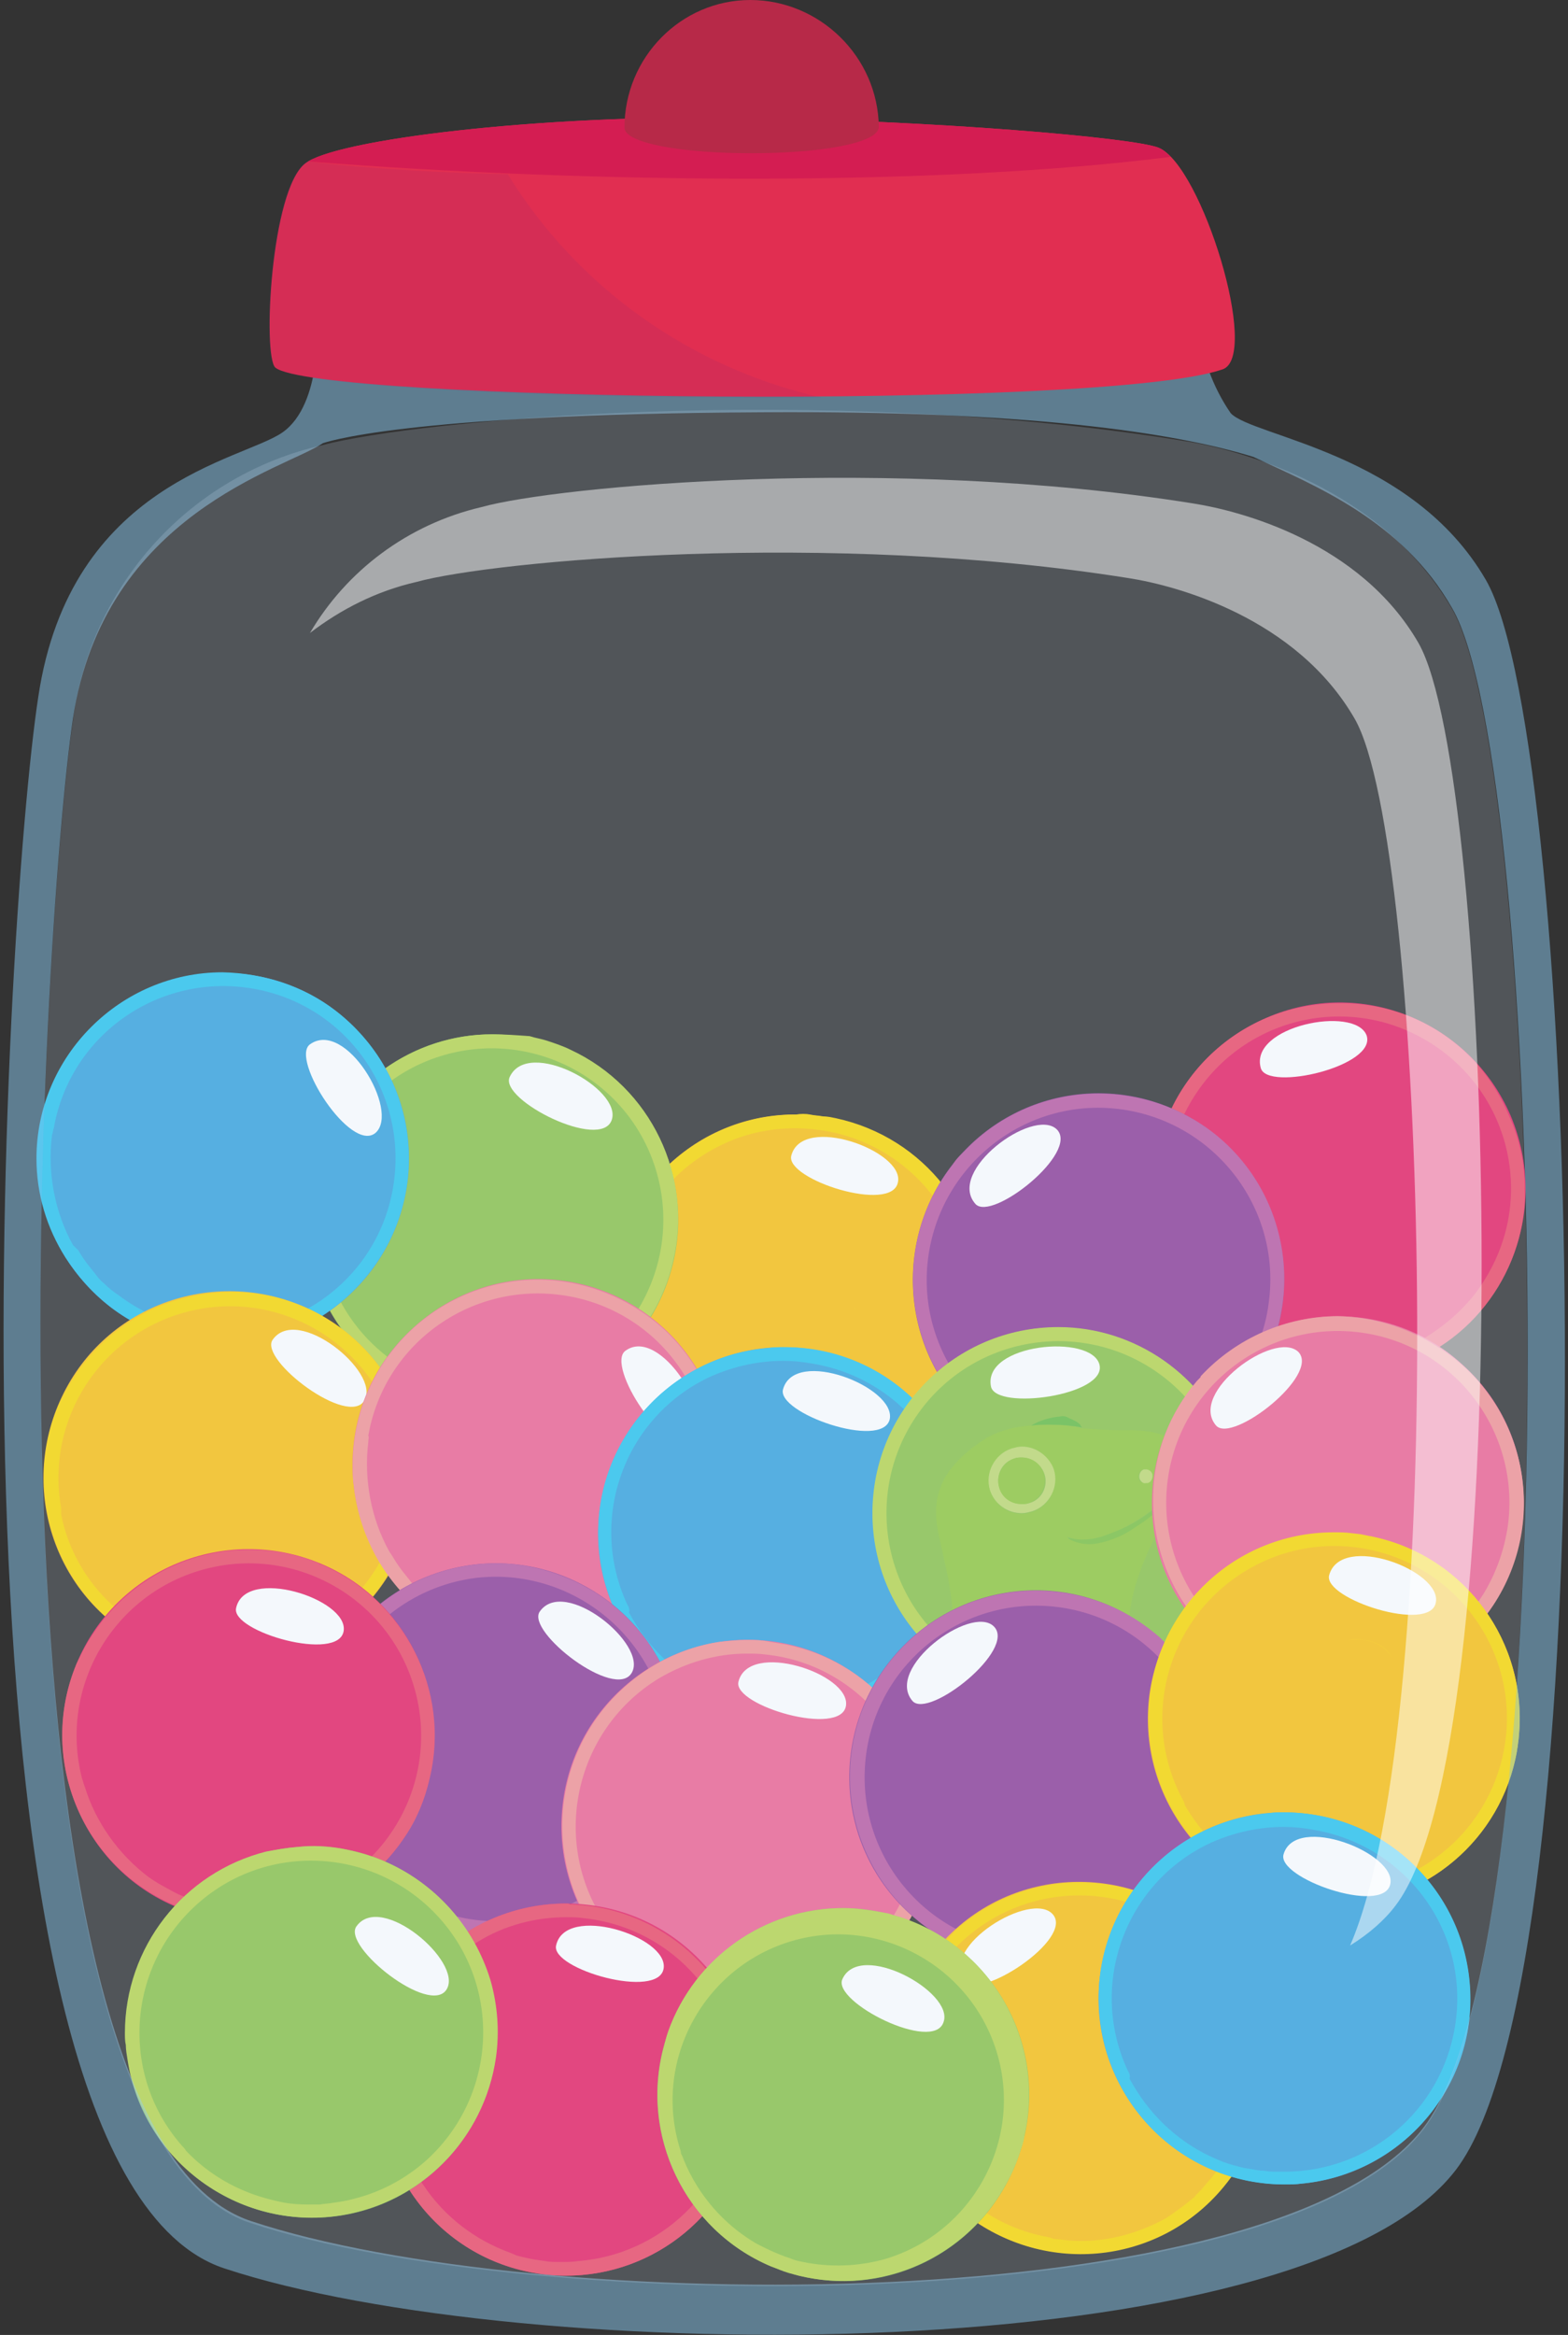 <?xml version="1.0" encoding="utf-8"?>
<!-- Generator: Adobe Illustrator 24.1.3, SVG Export Plug-In . SVG Version: 6.00 Build 0)  -->
<svg version="1.1" id="Layer_1" xmlns="http://www.w3.org/2000/svg" xmlns:xlink="http://www.w3.org/1999/xlink" x="0px" y="0px"
	 viewBox="0 0 172 256" style="enable-background:new 0 0 172 256;" xml:space="preserve">
<rect x="0" y="0" width="172" height="256" fill="#333333" stroke="none"/>
<style type="text/css">
	.st0{fill:#FDC113;}
	.st1{fill:#FDD803;}
	.st2{fill:#FFFFFF;}
	.st3{fill:#E82264;}
	.st4{fill:#EF4A67;}
	.st5{fill:#8CC34A;}
	.st6{fill:#B9D64F;}
	.st7{fill:#39A4DD;}
	.st8{fill:#2CC4EE;}
	.st9{fill:#904098;}
	.st10{fill:#BC5BA3;}
	.st11{fill:#F06492;}
	.st12{fill:#F59395;}
	.st13{fill:#FFD10D;}
	.st14{fill:#F26B48;}
	.st15{fill:#EF8272;}
	.st16{fill:#92C83E;}
	.st17{fill:#C0DA72;}
	.st18{fill:#68BD45;}
	.st19{fill:#7DC242;}
	.st20{fill:#A04895;}
	.st21{fill:#FFC610;}
	.st22{opacity:0.5;fill:#8BC8EE;enable-background:new    ;}
	.st23{fill:#E12E51;}
	.st24{fill:#D41D52;}
	.st25{opacity:0.1;fill:#642B7D;enable-background:new    ;}
	.st26{fill:#B72948;}
	.st27{opacity:0.2;fill:#C9DFF2;enable-background:new    ;}
	.st28{opacity:0.5;fill:#FFFFFF;enable-background:new    ;}
</style>
<g>
	<g>
		<path class="st0" d="M107.5,145.4c-1.5,11.2-11.8,19-23,17.4s-19-11.8-17.4-23s11.8-19,23-17.4c0,0,0,0,0.1,0
			C101.3,124,109.1,134.3,107.5,145.4"/>
		<path class="st1" d="M70.4,150.9c-4.6-9.3-0.8-20.7,8.6-25.3c2.6-1.3,5.4-1.9,8.3-1.9c0.9,0,1.8,0.1,2.7,0.2
			c10.3,1.5,17.5,11,16,21.3c-1.3,9.1-8.9,15.9-18.1,16.2h-1c-0.4,0-0.8,0-1.1,0c-0.5,0-1-0.1-1.5-0.1l-0.7-0.1
			c-0.8-0.2-1.6-0.4-2.4-0.6l-0.7-0.3c-3.9-1.5-7.1-4.3-9.3-7.9c-0.1-0.2-0.3-0.5-0.4-0.6C70.7,151.5,70.5,151.2,70.4,150.9
			L70.4,150.9 M87.3,122.2c-10.1,0-18.6,7.4-20.1,17.3c0,0.1,0,0.1,0,0.2v0.2l0,0c-1.4,10.7,5.8,20.7,16.5,22.7l0.8,0.1
			c0.4,0.1,0.8,0.1,1.2,0.1c0.6,0.1,1.2,0.1,1.7,0.1c9.5,0,17.8-6.6,19.9-15.9c0.1-0.5,0.2-1.1,0.3-1.6c0.1-0.7,0.2-1.5,0.2-2.2
			c0.3-9.9-6.4-18.5-16.1-20.6c-0.5-0.1-0.9-0.2-1.4-0.2c-0.5-0.1-1-0.1-1.4-0.2C88.4,122.1,87.8,122.1,87.3,122.2"/>
		<path class="st2" d="M86.8,126.7c-0.7,2.6,11.1,6.4,11.7,2.9C99.2,126.2,88,122.1,86.8,126.7z"/>
	</g>
	<g>
		<path class="st3" d="M165.7,122.3c4.4,10.4-0.3,22.3-10.7,26.8c-10.4,4.4-22.3-0.3-26.8-10.7s0.3-22.3,10.7-26.8l0,0
			C149.2,107.1,161.2,111.9,165.7,122.3"/>
		<path class="st4" d="M136.8,146.2c-8.8-5.6-11.4-17.2-5.8-26c5.6-8.8,17.2-11.4,26-5.8s11.4,17.2,5.8,26c-1.4,2.3-3.4,4.2-5.6,5.7
			l0,0c-0.6,0.4-1.2,0.8-1.8,1.1c-0.4,0.2-0.9,0.4-1.4,0.6l-0.6,0.2c-0.8,0.3-1.6,0.5-2.4,0.7l-0.7,0.1c-1,0.2-2.1,0.3-3.2,0.3
			c-3.1,0-6.1-0.7-8.9-2.2c-0.3-0.1-0.5-0.3-0.7-0.4L136.8,146.2L136.8,146.2L136.8,146.2 M146.9,110c-11.3,0-20.4,9.1-20.4,20.4
			s9.1,20.4,20.4,20.4c2.4,0,4.7-0.4,6.9-1.2c0.4-0.1,0.7-0.3,1.1-0.4l0.8-0.3c8.4-4,13-13.2,11.2-22.3l0,0l0,0
			c-0.3-1.4-0.7-2.8-1.3-4.1c-0.3-0.7-0.6-1.4-1-2.1C161.1,113.9,154.3,109.9,146.9,110"/>
		<path class="st2" d="M138.3,117.1c0.7,2.6,12.8-0.2,11.6-3.6C148.6,110.2,137,112.5,138.3,117.1z"/>
	</g>
	<g>
		<path class="st5" d="M73.5,139.7c-3.3,10.8-14.6,16.9-25.4,13.6c-10.8-3.3-16.9-14.6-13.6-25.4s14.6-16.9,25.4-13.6l0,0
			C70.7,117.5,76.8,128.9,73.5,139.7"/>
		<path class="st6" d="M36,139.4c-3.1-9.9,2.4-20.5,12.3-23.6s20.5,2.4,23.6,12.3s-2.4,20.5-12.3,23.6c-1.8,0.6-3.7,0.9-5.6,0.9
			c-0.8,0-1.6-0.1-2.4-0.2c-0.7-0.1-1.4-0.2-2.1-0.3c-0.5-0.1-1-0.2-1.4-0.4l-0.6-0.2c-0.8-0.3-1.5-0.6-2.3-1l-0.7-0.4
			c-3.6-2.1-6.4-5.3-8-9.2c-0.1-0.3-0.2-0.5-0.3-0.7C36.2,140.1,36.1,139.7,36,139.4L36,139.4 M54,113.4c-8.7,0-16.5,5.6-19.3,13.8
			c-0.1,0.2-0.1,0.4-0.2,0.6l-0.1,0.3c-2.9,10,2.3,20.6,11.9,24.5c0.6,0.2,1.2,0.4,1.8,0.6c0.4,0.1,0.7,0.2,1.1,0.3
			c11,2.6,22-4.1,24.6-15.1c2.3-9.4-2.4-19.2-11.2-23.3c-0.8-0.4-1.7-0.7-2.6-1c-0.6-0.2-1.3-0.3-1.9-0.5
			C56.7,113.5,55.4,113.4,54,113.4"/>
		<path class="st2" d="M55.9,118.1c-1.1,2.5,10,8.1,11.2,4.7S57.9,113.7,55.9,118.1z"/>
	</g>
	<g>
		<path class="st7" d="M38.3,142c-8.3,7.7-21.2,7.2-28.8-1.1s-7.2-21.2,1.1-28.8s21.2-7.2,28.8,1.1l0,0
			C47.1,121.4,46.6,134.3,38.3,142"/>
		<path class="st8" d="M5.9,123.7c1.8-10.3,11.6-17.1,21.9-15.3c10.3,1.8,17.1,11.6,15.3,21.9c-1.8,10.3-11.6,17.1-21.9,15.3
			c-3-0.5-5.8-1.8-8.2-3.6c-0.6-0.4-1.1-0.8-1.6-1.3c-0.4-0.3-0.7-0.7-1-1.1l-0.4-0.5c-0.5-0.6-1-1.3-1.4-2L8,136.5
			c-2-3.6-2.8-7.9-2.3-12C5.8,124.2,5.8,123.9,5.9,123.7 M24.4,106.6C13.2,106.6,4,115.8,4,127c0,3.9,1.1,7.6,3.2,10.9
			c1.3,2,2.9,3.8,4.8,5.3c8.9,6.9,21.7,5.2,28.6-3.8c6.9-8.9,5.2-21.7-3.8-28.6C33.3,108.1,28.9,106.7,24.4,106.6"/>
		<path class="st2" d="M34,114.5c-2.2,1.6,4.5,12,7.2,9.7C43.9,121.8,37.9,111.7,34,114.5"/>
	</g>
	<g>
		<path class="st9" d="M134,125c8.4,7.5,9.2,20.3,1.8,28.8c-7.5,8.4-20.3,9.2-28.8,1.8c-8.4-7.4-9.2-20.3-1.8-28.8
			C112.7,118.3,125.5,117.5,134,125"/>
		<path class="st10" d="M118.2,159c-10.3-1.3-17.7-10.7-16.4-21c1.3-10.3,10.7-17.7,21-16.4c10.3,1.3,17.7,10.7,16.4,21
			c-0.3,2.7-1.2,5.2-2.6,7.5c-0.4,0.6-0.8,1.2-1.2,1.8c-0.3,0.4-0.6,0.8-0.9,1.2l-0.5,0.5c-0.6,0.6-1.2,1.1-1.9,1.6l-0.6,0.4
			c-3.2,2.2-6.9,3.4-10.8,3.5c-0.3,0-0.6,0-0.9,0s-0.5,0-0.8,0L118.2,159L118.2,159 M120.5,119.9c-5.6,0-10.9,2.3-14.7,6.3l-0.6,0.6
			c-0.3,0.3-0.5,0.6-0.7,0.9l0,0c-6.3,8-5.7,19.5,1.4,26.8l0,0c0.3,0.4,0.7,0.7,1.1,1s0.6,0.5,0.9,0.7l0,0c8.9,7,21.7,5.4,28.6-3.4
			c7-8.9,5.4-21.7-3.4-28.6C129.5,121.4,125,119.9,120.5,119.9"/>
		<path class="st2" d="M107,132c1.8,2,11.5-5.7,8.9-8.2C113.3,121.4,103.8,128.4,107,132"/>
	</g>
	<g>
		<path class="st0" d="M43.4,171.3c-5.1,10-17.4,14-27.5,8.9s-14-17.4-8.9-27.5s17.4-14,27.5-8.9l0,0
			C44.6,149,48.6,161.3,43.4,171.3"/>
		<path class="st1" d="M6.7,165.3c-1.8-10.3,5.1-20,15.3-21.8s20,5.1,21.8,15.3c1.8,10.3-5.1,20-15.3,21.8c-3,0.5-6,0.3-8.9-0.6
			c-0.7-0.2-1.4-0.4-2-0.7c-0.5-0.2-0.9-0.4-1.4-0.6l-0.6-0.3c-0.7-0.4-1.4-0.9-2.1-1.4l-0.6-0.5c-3.2-2.7-5.4-6.4-6.2-10.5
			C6.7,165.7,6.7,165.5,6.7,165.3 M18.3,142.9c-4.8,1.7-8.8,5.3-11.2,9.8c-0.2,0.5-0.5,0.9-0.7,1.4c-3.9,9.3-0.4,20.2,8.3,25.4
			c0.4,0.2,0.8,0.5,1.2,0.6c0.4,0.2,0.8,0.4,1.1,0.5c9.3,4.1,20.2,0.7,25.5-7.9c0.3-0.5,0.5-0.9,0.8-1.4c0.4-0.8,0.8-1.6,1.1-2.4
			l0,0c3.8-10.6-1.7-22.3-12.3-26.1C27.7,141.2,22.8,141.3,18.3,142.9"/>
		<path class="st2" d="M29.9,146.9c-1.5,2.2,8.4,9.7,10.1,6.6S32.6,143,29.9,146.9"/>
	</g>
	<g>
		<path class="st11" d="M72.9,175.6c-8.3,7.7-21.2,7.2-28.8-1.1s-7.2-21.2,1.1-28.8c8.3-7.7,21.1-7.2,28.8,1.1
			C81.6,155.1,81.1,168,72.9,175.6"/>
		<path class="st12" d="M40.4,157.4c1.8-10.3,11.6-17.1,21.9-15.3s17.1,11.6,15.3,21.9c-1.8,10.3-11.6,17.1-21.9,15.3
			c-3-0.5-5.7-1.7-8.1-3.6l0,0c-0.6-0.4-1.2-0.9-1.7-1.4c-0.4-0.3-0.7-0.7-1-1.1l-0.4-0.5c-0.5-0.6-1-1.3-1.4-2l-0.4-0.6
			c-2-3.6-2.8-7.9-2.3-12C40.4,157.8,40.5,157.6,40.4,157.4 M59.1,140.3h-0.5c-11.3,0.3-20.2,9.6-19.9,20.9c0,0.5,0,1.1,0.1,1.6l0,0
			l0,0l0,0l0,0l0,0c0.3,2.9,1.2,5.7,2.7,8.3l0,0c0.7,1.2,1.6,2.4,2.5,3.4c0.3,0.4,0.7,0.7,1,1c8.2,7.7,21.1,7.3,28.8-0.9
			s7.3-21.1-0.9-28.8c-3.8-3.5-8.8-5.5-14-5.5"/>
		<path class="st2" d="M68.6,148.1c-2.2,1.6,4.5,12,7.3,9.7S72.4,145.3,68.6,148.1"/>
	</g>
	<path class="st13" d="M93.7,143.3c0,0.1,0.1,0.2,0.1,0.4C93.8,143.6,93.8,143.5,93.7,143.3"/>
	<g>
		<path class="st7" d="M106.1,171.5c-1.9,11.1-12.4,18.6-23.5,16.7c-11.1-1.9-18.6-12.4-16.7-23.5c1.9-11.1,12.4-18.6,23.5-16.7
			C100.5,149.8,107.9,160.4,106.1,171.5"/>
		<path class="st8" d="M68.8,175.9c-4.4-9.5-0.2-20.7,9.2-25c2.5-1.1,5.2-1.7,7.9-1.7c1.1,0,2.1,0.1,3.2,0.3
			c10.3,1.7,17.3,11.3,15.6,21.6c-1.5,9.2-9.4,15.9-18.7,15.9h-0.6c-0.5,0-1.1,0-1.6-0.1c-0.5,0-1-0.1-1.5-0.2l-0.7-0.1
			c-0.8-0.2-1.6-0.4-2.4-0.7l-0.7-0.3c-3.8-1.6-7-4.5-9.1-8.1c-0.1-0.2-0.3-0.5-0.4-0.7C69.1,176.6,69,176.2,68.8,175.9L68.8,175.9
			 M85.9,147.7c-0.5,0-1.1,0-1.6,0.1c-11.2,0.9-19.6,10.8-18.6,22c0.9,10.6,9.7,18.7,20.3,18.7c0.7,0,1.3,0,1.9-0.1
			c11.2-1.1,19.5-11,18.4-22.2C105.3,155.6,96.5,147.6,85.9,147.7"/>
		<path class="st2" d="M85.9,152.3c-0.8,2.6,10.9,6.7,11.7,3.3C98.3,152.1,87.2,147.7,85.9,152.3z"/>
	</g>
	<path class="st14" d="M136.8,153.6L136.8,153.6L136.8,153.6L136.8,153.6 M157.2,153.4c-5.9,3.9-13.6,4.1-19.7,0.5
		c0.2,0.1,0.4,0.3,0.7,0.4c2.7,1.4,5.8,2.2,8.9,2.2c1.1,0,2.1-0.1,3.2-0.3l0.7-0.1c0.8-0.2,1.6-0.4,2.4-0.7l0.6-0.2
		c0.5-0.2,0.9-0.4,1.4-0.6C156,154.2,156.6,153.9,157.2,153.4L157.2,153.4"/>
	<g>
		<path class="st9" d="M72.5,201.2c-5.2,10-17.5,13.9-27.5,8.7s-13.9-17.5-8.7-27.5s17.5-13.9,27.5-8.7l0,0
			C73.8,178.9,77.7,191.2,72.5,201.2"/>
		<path class="st10" d="M35.7,194c-1.2-10.3,6.2-19.7,16.5-21c10.3-1.2,19.7,6.2,21,16.5c1.2,10.3-6.2,19.7-16.5,21
			c-2.7,0.3-5.4,0.1-8-0.8c-0.7-0.2-1.3-0.4-2-0.7c-0.5-0.2-0.9-0.4-1.4-0.6l-0.6-0.3c-0.7-0.4-1.4-0.9-2-1.4l-0.6-0.5
			c-3.1-2.7-5.3-6.4-6.1-10.5c-0.1-0.3-0.1-0.5-0.1-0.8C35.9,194.7,35.8,194.3,35.7,194L35.7,194 M54.5,171.4
			c-11.3,0-20.4,9.1-20.4,20.4c0,9.6,6.8,18,16.2,19.9c1.4,0.3,2.8,0.4,4.1,0.4c6.8,0,13.2-3.4,17-9.1c0.4-0.6,0.7-1.2,1.1-1.8
			c0.3-0.5,0.5-1.1,0.8-1.6l0,0c4.3-10.4-0.7-22.3-11.1-26.6C59.8,172,57.1,171.4,54.5,171.4"/>
		<path class="st2" d="M59.2,176.7c-1.5,2.2,8.3,9.8,10.1,6.7S61.9,172.8,59.2,176.7z"/>
	</g>
	<path class="st15" d="M88.2,201.6c0,0.1,0.1,0.3,0.1,0.4C88.3,201.9,88.2,201.8,88.2,201.6"/>
	<g>
		<path class="st11" d="M102.3,202.4c-1.2,11.2-11.3,19.3-22.5,18.1S60.5,209.2,61.7,198s11.3-19.3,22.5-18.1l0,0
			C95.4,181.1,103.5,191.2,102.3,202.4"/>
		<path class="st12" d="M65.8,209.9c-5.3-8.9-2.4-20.5,6.5-25.9c2.9-1.7,6.2-2.7,9.6-2.7c0.7,0,1.4,0,2.1,0.1
			c10.4,1.1,17.8,10.5,16.7,20.8c-1,9.1-8.4,16.2-17.6,16.8c-0.5,0.1-1,0.1-1.6,0.1h-0.6c-0.5,0-1,0-1.5-0.1l-0.7-0.1
			c-0.8-0.1-1.6-0.3-2.4-0.6l-0.7-0.2c-3.9-1.4-7.3-4.1-9.5-7.6L65.8,209.9 M82,179.8c-1,0-2,0.1-3,0.2c-4.8,0.7-9.2,3.2-12.4,6.9
			l0,0c-7.3,8.5-6.4,21.4,2.2,28.8c3.1,2.7,7,4.4,11.1,4.8c0.8,0.1,1.5,0.1,2.3,0.1h1c11.3-0.6,19.9-10.2,19.3-21.4
			c-0.5-9.3-7.2-17.1-16.3-18.9c-0.6-0.1-1.2-0.2-1.8-0.3C83.5,179.8,82.7,179.8,82,179.8"/>
		<path class="st2" d="M81,184.4c-0.6,2.6,11.3,6.1,11.8,2.6S82.1,179.8,81,184.4"/>
	</g>
	<g>
		<path class="st3" d="M82.4,231.1c-1.1,11.2-11.1,19.4-22.3,18.3c-11.2-1.1-19.4-11.1-18.3-22.3s11.1-19.4,22.3-18.3l0,0
			C75.4,209.9,83.5,219.9,82.4,231.1"/>
		<path class="st4" d="M46,238.8c-5.4-8.9-2.5-20.5,6.4-25.9c2.9-1.8,6.3-2.7,9.7-2.7c0.7,0,1.3,0,1.9,0.1
			c10.4,1.1,17.9,10.3,16.8,20.7c-0.9,9.1-8.3,16.2-17.4,16.9l0,0c-0.6,0.1-1.2,0.1-1.7,0.1h-0.4c-0.5,0-1,0-1.5-0.1l-0.7-0.1
			c-0.8-0.1-1.6-0.3-2.4-0.5L56,247c-3.9-1.4-7.3-4-9.6-7.5C46.2,239.3,46.1,239,46,238.8 M62.1,208.7c-11.3,0-20.4,9.1-20.4,20.4
			c0,11.3,9.1,20.4,20.4,20.4c9.8,0,18.3-7,20-16.7c0.1-0.5,0.2-1.1,0.2-1.6c0.1-0.6,0.1-0.9,0.1-1.4l0,0c0.3-11.3-8.6-20.7-19.9-21
			C62.4,208.7,62.3,208.7,62.1,208.7"/>
		<path class="st2" d="M61,213.3c-0.6,2.6,11.3,6,11.8,2.5S62,208.7,61,213.3"/>
	</g>
	<g>
		<path class="st3" d="M46.1,198.1c-4.3,10.4-16.3,15.3-26.7,11s-15.3-16.3-11-26.7s16.3-15.3,26.7-11l0,0
			C45.5,175.7,50.4,187.7,46.1,198.1"/>
		<path class="st4" d="M9,195c-2.6-10.1,3.5-20.4,13.6-23s20.4,3.5,23,13.6s-3.5,20.4-13.6,23c-2.9,0.7-5.9,0.8-8.9,0.1l0,0
			c-0.7-0.1-1.4-0.3-2.1-0.5c-0.5-0.1-0.9-0.3-1.4-0.5l-0.6-0.3c-0.7-0.4-1.5-0.8-2.1-1.2l-0.6-0.4c-3.3-2.5-5.8-6-7-9.9
			C9.1,195.4,9.1,195.2,9,195 M27.3,169.9c-8,0-15.2,4.7-18.6,11.9l0,0c-0.1,0.2-0.2,0.4-0.3,0.6c-0.1,0.2-0.1,0.3-0.2,0.5l0,0
			c-4,10.3,1,21.9,11.2,26.1c1.9,0.8,3.9,1.3,6,1.5c0.6,0.1,1.2,0.1,1.9,0.1c6.9,0,13.3-3.5,17.1-9.2c1.3-1.9,2.2-4.1,2.7-6.3
			c2.4-9.7-2.7-19.7-11.9-23.6h-0.1l-0.1-0.1l0,0C32.6,170.4,30,169.9,27.3,169.9"/>
		<path class="st2" d="M25.9,176.3c-0.6,2.6,11.3,6,11.8,2.5S26.9,171.7,25.9,176.3"/>
	</g>
	<path class="st16" d="M34.8,211.4c0.1,0.1,0.2,0.2,0.3,0.2C35,211.5,34.9,211.5,34.8,211.4"/>
	<g>
		<path class="st5" d="M135.5,159.7c3.4,10.7-2.5,22.2-13.2,25.6c-10.7,3.4-22.2-2.5-25.6-13.2s2.5-22.2,13.2-25.6l0,0
			C120.5,143.1,132,149,135.5,159.7"/>
		<path class="st6" d="M105.2,181.3c-8.5-6-10.5-17.8-4.5-26.3s17.8-10.5,26.3-4.5s10.5,17.8,4.5,26.3c-1.7,2.4-4,4.4-6.7,5.8
			c-0.6,0.4-1.3,0.7-1.9,0.9c-0.5,0.2-0.9,0.4-1.4,0.5l-0.6,0.2c-0.8,0.2-1.6,0.4-2.4,0.4l-0.7,0.1c-0.4,0-0.9,0.1-1.3,0.1
			c-3.7,0-7.3-1.1-10.5-3.1C105.5,181.6,105.3,181.5,105.2,181.3 M116.1,145.5c-11.3,0-20.4,9.1-20.4,20.4s9.1,20.4,20.4,20.4
			c1.7,0,3.4-0.2,5-0.6l1.1-0.3c0.3-0.1,0.6-0.2,0.9-0.3l0,0c10.6-3.9,15.9-15.7,12-26.2C132.2,150.8,124.5,145.5,116.1,145.5"/>
		<path class="st16" d="M118.6,168.8c0.7,0,1.4-0.1,2.1-0.3c1.2-0.3,2.3-0.8,3.3-1.4c1.1-0.6,2.1-1.3,3-2.1c1-0.8,1.8-1.6,2.5-2.6
			h0.1c-0.7,1.1-1.5,2-2.4,2.8s-1.9,1.6-3,2.3s-2.2,1.2-3.4,1.5c-0.5,0.1-0.9,0.2-1.4,0.2c-0.8,0-1.6-0.2-2.3-0.6v-0.1
			C117.6,168.7,118.1,168.8,118.6,168.8 M125.6,162.6c-0.3,0-0.7-0.2-0.7-0.5c-0.1-0.4,0.1-0.9,0.5-1l0,0c0.1,0,0.2,0,0.2,0
			c0.3,0,0.6,0.2,0.7,0.5c0.1,0.4-0.1,0.9-0.5,1l0,0H125.6 M112.1,166c-2,0-3.6-1.6-3.6-3.7c0-1.6,1-3,2.5-3.5
			c0.4-0.1,0.7-0.2,1.1-0.2c2,0,3.6,1.6,3.6,3.7c0,1.6-1,3-2.5,3.5C112.8,165.9,112.5,166,112.1,166 M115.3,156.2
			c-0.7,0-1.4,0-2.2,0.1l0,0c-1.7,0.1-3.3,0.5-4.8,1.3c-6,3.8-6.1,7.4-5.2,11.3l0,0c1,4.4,1.8,7.7,1.3,11.9l0.5,0.4l0.2,0.2
			c4.8,3.4,11,4.4,16.6,2.6c1-0.3,2-0.7,3-1.2l0,0c-2.4-5,0.6-11.6,2.4-15.1c0.4-0.8,1-1.8,1.6-2.9c2.4-4.1,2-8-4.8-8h-1.2
			c-1.3,0-2.6-0.1-4-0.2l0,0C117.5,156.3,116.4,156.2,115.3,156.2 M118.4,156.2c0.1,0.1,0.2,0.2,0.2,0.3
			C118.6,156.4,118.5,156.3,118.4,156.2"/>
		<path class="st2" d="M108.7,152c0.5,2.7,12.8,1,11.9-2.4S107.8,147.3,108.7,152"/>
		<path class="st17" d="M125.7,161.1c-0.1,0-0.2,0-0.2,0c-0.4,0.1-0.6,0.6-0.5,1l0,0c0.1,0.3,0.4,0.6,0.7,0.5h0.2
			c0.4-0.1,0.6-0.6,0.5-1l0,0C126.3,161.3,126,161.1,125.7,161.1"/>
		<path class="st18" d="M116.3,155.3c-1.1,0.1-2.2,0.4-3.2,1c0.7-0.1,1.4-0.1,2.2-0.1c1.1,0,2.3,0.1,3.4,0.3l0,0
			c-0.1-0.1-0.2-0.2-0.2-0.3c-0.3-0.3-0.7-0.5-1.2-0.7C117,155.3,116.6,155.2,116.3,155.3"/>
		<path class="st17" d="M112.1,164.9c-1.4,0-2.6-1.2-2.6-2.6c0-1.1,0.7-2.1,1.8-2.4c0.2-0.1,0.5-0.1,0.8-0.1c1.4,0,2.6,1.2,2.6,2.6
			c0,1.1-0.7,2.1-1.8,2.4C112.6,164.9,112.4,164.9,112.1,164.9 M112.1,158.6c-0.4,0-0.7,0.1-1.1,0.2c-1.9,0.6-3,2.7-2.4,4.6
			c0.5,1.5,1.9,2.5,3.5,2.5c0.4,0,0.7-0.1,1.1-0.2c1.9-0.6,3-2.7,2.4-4.6C115.1,159.7,113.7,158.6,112.1,158.6"/>
		<path class="st16" d="M112.1,159.8c-0.3,0-0.5,0-0.8,0.1c-1.3,0.4-2.1,1.9-1.7,3.2c0.3,1.1,1.3,1.8,2.4,1.8c0.3,0,0.5,0,0.8-0.1
			c1.3-0.4,2.1-1.9,1.7-3.2C114.2,160.5,113.2,159.8,112.1,159.8"/>
		<path class="st19" d="M129.6,162.4c-0.7,1-1.6,1.9-2.5,2.6c-0.9,0.8-1.9,1.5-3,2.1s-2.2,1-3.3,1.4c-0.7,0.2-1.4,0.3-2.1,0.3
			c-0.5,0-1-0.1-1.5-0.2v0.1c0.7,0.4,1.5,0.6,2.3,0.6c0.5,0,1-0.1,1.4-0.2c1.2-0.3,2.4-0.8,3.4-1.5c1.1-0.7,2.1-1.4,3-2.3
			c0.9-0.8,1.7-1.8,2.4-2.8L129.6,162.4"/>
	</g>
	<path class="st20" d="M117.5,138l0.4,0.1C117.8,138.1,117.6,138,117.5,138"/>
	<g>
		<path class="st9" d="M127.1,179.5c8.5,7.4,9.3,20.3,1.8,28.8c-7.4,8.5-20.3,9.3-28.8,1.8c-8.5-7.4-9.3-20.3-1.8-28.8l0,0
			C105.8,172.8,118.7,172,127.1,179.5"/>
		<path class="st10" d="M112.2,213.6c-10.4-0.8-18.1-9.9-17.3-20.2c0.8-10.4,9.9-18.1,20.2-17.3c10.4,0.8,18.1,9.9,17.3,20.2
			c-0.2,3-1.2,5.9-2.8,8.5c-0.3,0.6-0.7,1.2-1.2,1.7c-0.3,0.4-0.6,0.8-1,1.2l-0.5,0.5c-0.6,0.6-1.2,1.2-1.9,1.6l-0.6,0.4
			c-3.2,2.2-6.9,3.4-10.8,3.5c-0.3,0-0.6,0-0.9,0C112.6,213.6,112.3,213.6,112.2,213.6 M113.6,174.4c-8.5,0-16.1,5.3-19.1,13.3l0,0
			l0,0c-3.9,10.6,1.5,22.3,12,26.2c7.5,2.8,15.9,0.9,21.6-4.7c0.3-0.3,0.5-0.6,0.8-0.8l0.4-0.5c6.9-8.2,6.2-20.4-1.5-27.8
			c-0.2-0.2-0.4-0.4-0.6-0.6l-0.6-0.5l0,0C122.9,176,118.4,174.4,113.6,174.4"/>
		<path class="st2" d="M100.1,186.5c1.8,2,11.5-5.7,8.9-8.2C106.5,175.9,97,182.9,100.1,186.5"/>
	</g>
	<path class="st13" d="M120.8,216.7l0.3,0.2C121,216.8,120.9,216.7,120.8,216.7"/>
	<g>
		<path class="st0" d="M133.3,212.8c7.7,8.2,7.2,21.1-1,28.8s-21.1,7.2-28.8-1s-7.2-21.1,1-28.8S125.6,204.6,133.3,212.8"/>
		<path class="st1" d="M115.1,245.3c-10.3-1.8-17.1-11.6-15.3-21.9c1.8-10.3,11.6-17.1,21.9-15.3s17.1,11.6,15.3,21.9
			c-0.5,3-1.7,5.7-3.6,8.1c-0.4,0.6-0.9,1.1-1.4,1.7c-0.3,0.4-0.7,0.7-1,1.1l-0.5,0.4c-0.6,0.5-1.3,1-2,1.5l-0.6,0.4
			c-2.9,1.6-6.1,2.5-9.4,2.5c-0.8,0-1.7-0.1-2.5-0.2C115.6,245.5,115.4,245.4,115.1,245.3 M118.4,206.4c-4.6,0-9.1,1.6-12.7,4.5
			c-0.4,0.3-0.8,0.6-1.1,1c-0.6,0.6-1.2,1.2-1.7,1.8l0,0c-7.2,8.6-6.1,21.5,2.6,28.7c8.6,7.2,21.5,6.1,28.7-2.6
			c5.1-6.1,6.2-14.7,2.7-21.9c-1.7-3.5-4.4-6.4-7.7-8.5C125.9,207.4,122.2,206.4,118.4,206.4"/>
		<path class="st2" d="M105.8,217.2c1.6,2.2,12-4.6,9.7-7.3S103,213.4,105.8,217.2"/>
	</g>
	<g>
		<path class="st5" d="M112,235.6c-3.3,10.8-14.6,16.9-25.4,13.6S69.7,234.5,73,223.7s14.6-16.9,25.4-13.6
			C109.2,213.4,115.3,224.8,112,235.6"/>
		<path class="st6" d="M74.5,235.3c-2.8-9.6,2.8-19.7,12.4-22.5s19.7,2.8,22.5,12.4s-2.8,19.7-12.4,22.5c-2.9,0.8-6,0.9-8.9,0.3
			c-0.5-0.1-1-0.2-1.4-0.4l-0.6-0.2c-0.8-0.3-1.5-0.6-2.3-1L83,246c-3.6-2.1-6.4-5.3-8-9.2c-0.1-0.3-0.2-0.5-0.3-0.7
			C74.7,235.9,74.6,235.6,74.5,235.3L74.5,235.3 M92.5,209.2c-8.6,0-16.3,5.4-19.2,13.5l0,0c-0.1,0.3-0.2,0.6-0.3,1
			c0,0.1-0.1,0.3-0.1,0.4c-2.8,9.9,2.2,20.4,11.7,24.4l0,0c0.6,0.2,1.2,0.5,1.9,0.7c0.4,0.1,0.7,0.2,1.1,0.3
			c9.1,2.2,18.5-2,22.9-10.3c0.6-1.1,1.1-2.3,1.5-3.6c0.2-0.5,0.3-1,0.4-1.6c2.2-10.2-3.6-20.5-13.6-23.8l-0.4-0.1l-0.9-0.3l0,0
			C95.9,209.5,94.2,209.2,92.5,209.2"/>
		<path class="st2" d="M92.4,217c-1.1,2.5,10,8.1,11.1,4.7C104.7,218.4,94.3,212.7,92.4,217z"/>
	</g>
	<path class="st15" d="M144,155.5c0.1,0,0.3,0.1,0.4,0.1C144.3,155.6,144.2,155.5,144,155.5"/>
	<g>
		<path class="st11" d="M160.4,149.6c8.4,7.5,9,20.4,1.5,28.8c-7.5,8.4-20.4,9-28.8,1.5s-9-20.4-1.5-28.8
			C139.2,142.7,152.1,142,160.4,149.6L160.4,149.6"/>
		<path class="st12" d="M144.2,183.4c-10.3-1.4-17.5-10.9-16.1-21.2s10.9-17.5,21.2-16.1s17.5,10.9,16.1,21.2
			c-0.4,2.7-1.3,5.2-2.7,7.5l0,0c-0.4,0.6-0.8,1.2-1.2,1.8c-0.3,0.4-0.6,0.8-1,1.1l-0.5,0.5c-0.6,0.6-1.2,1.1-1.9,1.6l-0.6,0.4
			c-3.1,2.1-6.8,3.3-10.6,3.3c-0.4,0-0.7,0-1.1,0l-0.8-0.1H144.2L144.2,183.4 M146.8,144.3c-5.7,0-11.2,2.4-15.1,6.6v0.1l-0.4,0.4
			l0,0l0,0l0,0l0,0l0,0c-3,3.5-4.7,7.9-4.8,12.5l0,0l0,0l0,0c-0.3,11.3,8.5,20.7,19.8,21c0.2,0,0.4,0,0.6,0c1.2,0,2.5-0.1,3.7-0.3
			h0.1c1.8-0.3,3.5-0.9,5.1-1.6h0.1c3.2-1.6,5.9-4,7.9-7l0,0c6.2-9.4,3.6-22.1-5.9-28.2C154.6,145.6,150.8,144.4,146.8,144.3"/>
		<path class="st2" d="M133.4,156.3c1.8,2,11.5-5.6,9-8.1C139.8,145.8,130.3,152.7,133.4,156.3"/>
	</g>
	<path class="st13" d="M152.7,182c0,0.1,0.1,0.3,0.1,0.4C152.8,182.3,152.8,182.1,152.7,182"/>
	<g>
		<path class="st0" d="M166.5,191.3c-1.6,11.2-11.9,18.9-23,17.4c-11.2-1.6-18.9-11.9-17.4-23c1.6-11.2,11.9-18.9,23-17.4l0,0
			C160.3,169.8,168.1,180.1,166.5,191.3"/>
		<path class="st1" d="M129.9,197.6c-5.1-9.1-1.8-20.6,7.3-25.7c9.1-5.1,20.6-1.8,25.7,7.3c5.1,9.1,1.8,20.6-7.3,25.7
			c-2.7,1.5-5.6,2.3-8.7,2.4h-1c-0.4,0-0.8,0-1.1,0c-0.5,0-1-0.1-1.5-0.2l-0.7-0.1c-0.8-0.2-1.6-0.4-2.4-0.6l-0.7-0.2
			c-3.9-1.5-7.1-4.3-9.3-7.9C130,198,129.9,197.8,129.9,197.6 M146.3,168c-11.3,0-20.4,9.2-20.3,20.5c0,9.6,6.8,17.9,16.2,19.9
			c0.4,0.1,0.8,0.2,1.3,0.2c0.6,0.1,1.2,0.1,1.8,0.2l0,0c0.4,0,0.7,0,1.1,0c9.9,0,18.3-7.1,20-16.8c0-0.2,0.1-0.5,0.1-0.7
			s0.1-0.6,0.1-0.9c1-10.3-5.8-19.7-15.9-21.9c-0.5-0.1-1-0.2-1.5-0.3l-0.9-0.1C147.6,168,147,168,146.3,168"/>
		<path class="st2" d="M145.8,172.7c-0.7,2.6,11.1,6.4,11.7,3C158.2,172.2,147.1,168,145.8,172.7z"/>
	</g>
	<path class="st21" d="M148.9,179.7c-0.3,0-0.7,0-1,0.1l0,0c0.3,0,0.5,0,0.8,0c1.2-0.1,2.4,0.3,3.3,1.1c0.3,0.3,0.6,0.7,0.7,1.1
		C152.3,180.4,150.6,179.8,148.9,179.7"/>
	<g>
		<path class="st5" d="M54.5,221.3c0.8,11.2-7.6,21-18.8,21.8s-21-7.6-21.8-18.8c-0.8-11.2,7.6-21,18.8-21.8
			C43.8,201.6,53.6,210.1,54.5,221.3"/>
		<path class="st6" d="M20,235.3c-6.9-7.8-6.1-19.7,1.7-26.6c7.8-6.9,19.7-6.1,26.6,1.7s6.1,19.7-1.7,26.6c-2.3,2-5,3.4-7.9,4.1
			c-0.7,0.2-1.4,0.3-2.1,0.4c-0.5,0.1-1,0.1-1.5,0.2h-0.7c-0.8,0-1.7,0-2.5-0.1l-0.7-0.1c-1.5-0.3-3-0.7-4.4-1.3
			c-2.4-1-4.6-2.5-6.4-4.4C20.3,235.6,20.1,235.4,20,235.3 M42,204c-1.4-0.6-2.9-1-4.4-1.3l0,0c-1.6-0.3-3.3-0.4-5-0.2
			c-1.2,0.1-2.3,0.3-3.4,0.5l0,0c-9.1,2.3-15.5,10.5-15.5,19.9l0,0c0,0.4,0,0.9,0.1,1.3c0,0.5,0.1,1.1,0.2,1.7
			c1.7,11.1,12.2,18.7,23.3,17c8.9-1.4,15.8-8.4,17.1-17.3c0.4-2.8,0.2-5.7-0.6-8.5l0,0l0,0C52,211.2,47.7,206.4,42,204"/>
		<path class="st2" d="M39.1,211.2c-1.6,2.2,8.1,9.9,9.9,6.9C50.8,215.1,41.8,207.4,39.1,211.2"/>
	</g>
	<g>
		<path class="st7" d="M161,222.5c-1.9,11.1-12.4,18.6-23.5,16.7s-18.6-12.4-16.7-23.5s12.4-18.6,23.5-16.7
			C155.4,200.9,162.8,211.4,161,222.5"/>
		<path class="st8" d="M123.7,227c-4.4-9.5-0.2-20.7,9.2-25c2.5-1.1,5.2-1.7,7.9-1.7c1.1,0,2.1,0.1,3.2,0.3
			c10.3,1.7,17.3,11.3,15.6,21.6c-1.5,9.2-9.4,15.9-18.7,15.9h-0.6c-0.5,0-1.1,0-1.6-0.1c-0.5,0-1-0.1-1.5-0.2l-0.7-0.1
			c-0.8-0.2-1.6-0.4-2.4-0.7l-0.7-0.3c-3.8-1.6-7-4.5-9.1-8.1c-0.1-0.2-0.3-0.5-0.4-0.7C124,227.6,123.9,227.3,123.7,227L123.7,227
			 M140.8,198.7c-0.5,0-1.1,0-1.6,0.1c-11.2,0.9-19.6,10.8-18.6,22c0.9,10.6,9.7,18.7,20.3,18.7c0.7,0,1.3,0,1.9-0.1
			c11.2-1.1,19.5-11,18.4-22.2C160.2,206.7,151.4,198.7,140.8,198.7"/>
		<path class="st2" d="M140.8,203.3c-0.8,2.6,10.9,6.7,11.7,3.3S142.1,198.8,140.8,203.3z"/>
	</g>
	<g>
		<path class="st22" d="M163,63.6c-8.1-14-25.6-15.7-28-18.3c-2-2.9-3.2-6.3-3.6-9.8l-96.6-0.3c0,0,0.6,9.1-3.8,12.2
			s-23.3,5.5-26.8,29C0.5,100.5-8,237.9,24.6,248.7s118.1,11.4,135.1-10.8S173.5,81.8,163,63.6z M156.2,233.2L156.2,233.2
			c-16.1,21.2-97.6,20.7-128.7,10.3S4.6,101.8,8,78.8c3.4-22.5,23.3-27.4,27.4-30.2c0,0,8.4-3.2,48.2-3.4
			c28.9-0.2,45.2,2.2,53.9,4.9c6.6,3.1,16.3,6.9,21.8,16.6C169.4,84,172.3,212,156.2,233.2L156.2,233.2z"/>
		<path id="Path_282" class="st23" d="M33.5,17.9c-3.8,2.9-4.7,21.1-3.3,22.4C34.7,44,121,45,134.1,40.5c4.2-1.4-2.3-22.4-7-24.3
			c-2.7-1.1-24.6-3-46.2-3.3C58.8,12.6,36.9,15.3,33.5,17.9z"/>
		<path id="Path_283" class="st24" d="M128.4,17.2c-0.4-0.4-0.8-0.8-1.3-1c-2.7-1.1-24.6-3-46.2-3.3s-43,2.3-47.1,4.8
			C65.8,20.2,103.1,20.4,128.4,17.2z"/>
		<path id="Path_284" class="st25" d="M55.7,19.1c-5.7-0.1-14.5-0.5-22-1.4c-0.1,0.1-0.2,0.1-0.3,0.2c-3.8,2.9-4.7,21.1-3.2,22.4
			c2.6,2.2,32.6,3.5,60,3.3C75.9,40.4,63.4,31.6,55.7,19.1z"/>
		<path id="Path_285" class="st26" d="M96.4,13.9c0,1.8-6.4,2.9-14,2.9S68.5,15.7,68.5,14c0-7.7,6.2-14,13.8-14S96.3,6.2,96.4,13.9
			L96.4,13.9z"/>
		<g>
			<path id="Path_329" class="st27" d="M159.3,66.8c10,17.4,13,145.4-3.1,166.6S58.5,254,27.4,243.7C-3.6,233.3,4.6,102,8,79
				c1.9-14.8,12.8-26.9,27.4-30.2c10-2.7,54.3-6.9,94.2-0.5C135.7,49.2,151.6,53.4,159.3,66.8z"/>
			<path class="st28" d="M153.1,208.9c-1.2,1.6-2.9,3.1-5,4.4c11-25.4,8.4-120.8,0.5-134.5c-6.4-11.1-19.6-14.6-24.7-15.4
				c-33.1-5.3-69.9-1.9-78.2,0.4c-4.4,1-8.3,3-11.7,5.6c4-6.8,10.7-11.9,18.8-13.8c8.2-2.3,45.1-5.7,78.1-0.4
				c5.1,0.8,18.3,4.2,24.7,15.3C164,85.2,166.5,191.3,153.1,208.9z"/>
		</g>
	</g>
</g>
</svg>
